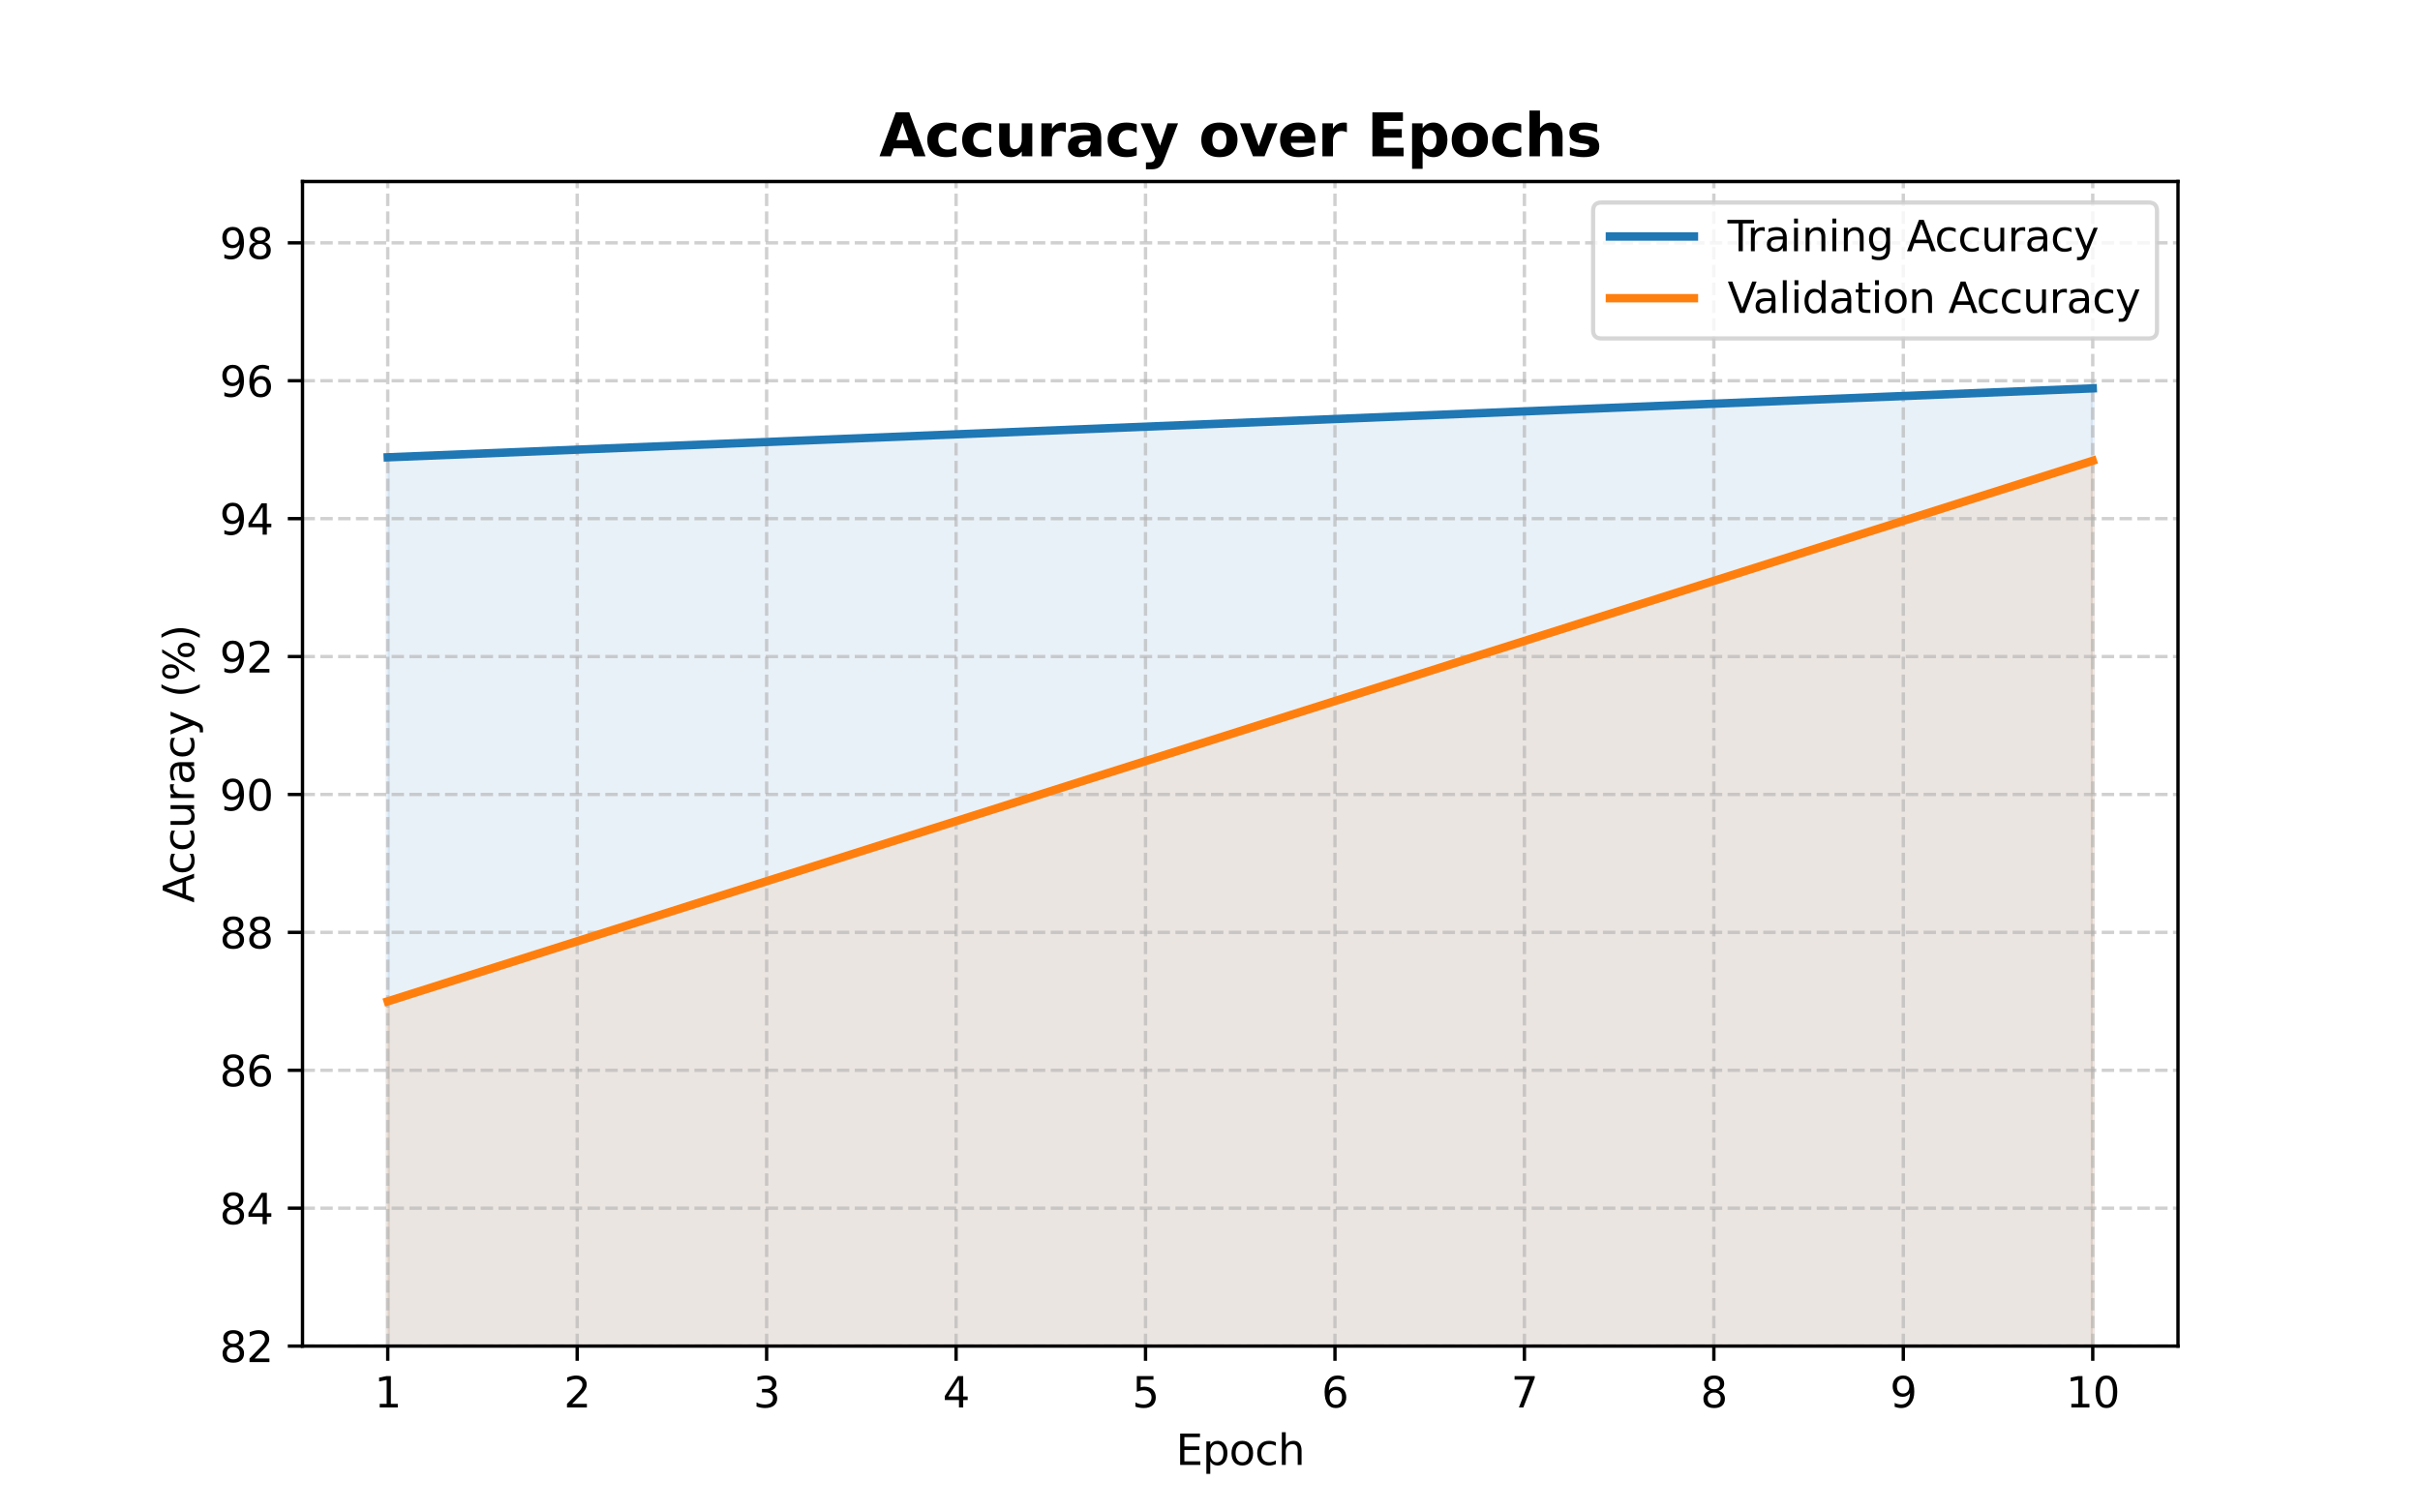 <?xml version="1.0" encoding="utf-8" standalone="no"?>
<!DOCTYPE svg PUBLIC "-//W3C//DTD SVG 1.1//EN"
  "http://www.w3.org/Graphics/SVG/1.1/DTD/svg11.dtd">
<svg xmlns:xlink="http://www.w3.org/1999/xlink" width="576pt" height="360pt" viewBox="0 0 576 360" xmlns="http://www.w3.org/2000/svg" version="1.1">
 <defs>
  <style type="text/css">*{stroke-linejoin: round; stroke-linecap: butt}</style>
 </defs>
 <g id="figure_1">
  <g id="patch_1">
   <path d="M 0 360 
L 576 360 
L 576 0 
L 0 0 
z
" style="fill: #ffffff"/>
  </g>
  <g id="axes_1">
   <g id="patch_2">
    <path d="M 72 320.4 
L 518.4 320.4 
L 518.4 43.2 
L 72 43.2 
z
" style="fill: #ffffff"/>
   </g>
   <g id="FillBetweenPolyCollection_1">
    <path d="M 92.291 1666.19 
L 92.291 108.848 
L 93.648 108.793 
L 95.005 108.739 
L 96.363 108.684 
L 97.72 108.629 
L 99.077 108.574 
L 100.434 108.519 
L 101.792 108.464 
L 103.149 108.409 
L 104.506 108.354 
L 105.863 108.299 
L 107.221 108.245 
L 108.578 108.19 
L 109.935 108.135 
L 111.292 108.08 
L 112.65 108.025 
L 114.007 107.97 
L 115.364 107.915 
L 116.721 107.86 
L 118.079 107.805 
L 119.436 107.751 
L 120.793 107.696 
L 122.15 107.641 
L 123.508 107.586 
L 124.865 107.531 
L 126.222 107.476 
L 127.579 107.421 
L 128.937 107.366 
L 130.294 107.311 
L 131.651 107.257 
L 133.008 107.202 
L 134.366 107.147 
L 135.723 107.092 
L 137.08 107.037 
L 138.437 106.982 
L 139.795 106.927 
L 141.152 106.872 
L 142.509 106.817 
L 143.866 106.762 
L 145.224 106.708 
L 146.581 106.653 
L 147.938 106.598 
L 149.295 106.543 
L 150.653 106.488 
L 152.01 106.433 
L 153.367 106.378 
L 154.724 106.323 
L 156.082 106.268 
L 157.439 106.214 
L 158.796 106.159 
L 160.153 106.104 
L 161.511 106.049 
L 162.868 105.994 
L 164.225 105.939 
L 165.582 105.884 
L 166.94 105.829 
L 168.297 105.774 
L 169.654 105.72 
L 171.011 105.665 
L 172.369 105.61 
L 173.726 105.555 
L 175.083 105.5 
L 176.44 105.445 
L 177.798 105.39 
L 179.155 105.335 
L 180.512 105.28 
L 181.87 105.226 
L 183.227 105.171 
L 184.584 105.116 
L 185.941 105.061 
L 187.299 105.006 
L 188.656 104.951 
L 190.013 104.896 
L 191.37 104.841 
L 192.728 104.786 
L 194.085 104.732 
L 195.442 104.677 
L 196.799 104.622 
L 198.157 104.567 
L 199.514 104.512 
L 200.871 104.457 
L 202.228 104.402 
L 203.586 104.347 
L 204.943 104.292 
L 206.3 104.238 
L 207.657 104.183 
L 209.015 104.128 
L 210.372 104.073 
L 211.729 104.018 
L 213.086 103.963 
L 214.444 103.908 
L 215.801 103.853 
L 217.158 103.798 
L 218.515 103.744 
L 219.873 103.689 
L 221.23 103.634 
L 222.587 103.579 
L 223.944 103.524 
L 225.302 103.469 
L 226.659 103.414 
L 228.016 103.359 
L 229.373 103.304 
L 230.731 103.25 
L 232.088 103.195 
L 233.445 103.14 
L 234.802 103.085 
L 236.16 103.03 
L 237.517 102.975 
L 238.874 102.92 
L 240.231 102.865 
L 241.589 102.81 
L 242.946 102.756 
L 244.303 102.701 
L 245.66 102.646 
L 247.018 102.591 
L 248.375 102.536 
L 249.732 102.481 
L 251.089 102.426 
L 252.447 102.371 
L 253.804 102.316 
L 255.161 102.262 
L 256.518 102.207 
L 257.876 102.152 
L 259.233 102.097 
L 260.59 102.042 
L 261.947 101.987 
L 263.305 101.932 
L 264.662 101.877 
L 266.019 101.822 
L 267.376 101.768 
L 268.734 101.713 
L 270.091 101.658 
L 271.448 101.603 
L 272.805 101.548 
L 274.163 101.493 
L 275.52 101.438 
L 276.877 101.383 
L 278.234 101.328 
L 279.592 101.274 
L 280.949 101.219 
L 282.306 101.164 
L 283.663 101.109 
L 285.021 101.054 
L 286.378 100.999 
L 287.735 100.944 
L 289.092 100.889 
L 290.45 100.834 
L 291.807 100.779 
L 293.164 100.725 
L 294.521 100.67 
L 295.879 100.615 
L 297.236 100.56 
L 298.593 100.505 
L 299.95 100.45 
L 301.308 100.395 
L 302.665 100.34 
L 304.022 100.285 
L 305.379 100.231 
L 306.737 100.176 
L 308.094 100.121 
L 309.451 100.066 
L 310.808 100.011 
L 312.166 99.956 
L 313.523 99.901 
L 314.88 99.846 
L 316.237 99.791 
L 317.595 99.737 
L 318.952 99.682 
L 320.309 99.627 
L 321.666 99.572 
L 323.024 99.517 
L 324.381 99.462 
L 325.738 99.407 
L 327.095 99.352 
L 328.453 99.297 
L 329.81 99.243 
L 331.167 99.188 
L 332.524 99.133 
L 333.882 99.078 
L 335.239 99.023 
L 336.596 98.968 
L 337.953 98.913 
L 339.311 98.858 
L 340.668 98.803 
L 342.025 98.749 
L 343.382 98.694 
L 344.74 98.639 
L 346.097 98.584 
L 347.454 98.529 
L 348.811 98.474 
L 350.169 98.419 
L 351.526 98.364 
L 352.883 98.309 
L 354.24 98.255 
L 355.598 98.2 
L 356.955 98.145 
L 358.312 98.09 
L 359.669 98.035 
L 361.027 97.98 
L 362.384 97.925 
L 363.741 97.87 
L 365.098 97.815 
L 366.456 97.761 
L 367.813 97.706 
L 369.17 97.651 
L 370.527 97.596 
L 371.885 97.541 
L 373.242 97.486 
L 374.599 97.431 
L 375.956 97.376 
L 377.314 97.321 
L 378.671 97.267 
L 380.028 97.212 
L 381.385 97.157 
L 382.743 97.102 
L 384.1 97.047 
L 385.457 96.992 
L 386.814 96.937 
L 388.172 96.882 
L 389.529 96.827 
L 390.886 96.773 
L 392.243 96.718 
L 393.601 96.663 
L 394.958 96.608 
L 396.315 96.553 
L 397.672 96.498 
L 399.03 96.443 
L 400.387 96.388 
L 401.744 96.333 
L 403.101 96.279 
L 404.459 96.224 
L 405.816 96.169 
L 407.173 96.114 
L 408.53 96.059 
L 409.888 96.004 
L 411.245 95.949 
L 412.602 95.894 
L 413.96 95.839 
L 415.317 95.785 
L 416.674 95.73 
L 418.031 95.675 
L 419.389 95.62 
L 420.746 95.565 
L 422.103 95.51 
L 423.46 95.455 
L 424.818 95.4 
L 426.175 95.345 
L 427.532 95.291 
L 428.889 95.236 
L 430.247 95.181 
L 431.604 95.126 
L 432.961 95.071 
L 434.318 95.016 
L 435.676 94.961 
L 437.033 94.906 
L 438.39 94.851 
L 439.747 94.796 
L 441.105 94.742 
L 442.462 94.687 
L 443.819 94.632 
L 445.176 94.577 
L 446.534 94.522 
L 447.891 94.467 
L 449.248 94.412 
L 450.605 94.357 
L 451.963 94.302 
L 453.32 94.248 
L 454.677 94.193 
L 456.034 94.138 
L 457.392 94.083 
L 458.749 94.028 
L 460.106 93.973 
L 461.463 93.918 
L 462.821 93.863 
L 464.178 93.808 
L 465.535 93.754 
L 466.892 93.699 
L 468.25 93.644 
L 469.607 93.589 
L 470.964 93.534 
L 472.321 93.479 
L 473.679 93.424 
L 475.036 93.369 
L 476.393 93.314 
L 477.75 93.26 
L 479.108 93.205 
L 480.465 93.15 
L 481.822 93.095 
L 483.179 93.04 
L 484.537 92.985 
L 485.894 92.93 
L 487.251 92.875 
L 488.608 92.82 
L 489.966 92.766 
L 491.323 92.711 
L 492.68 92.656 
L 494.037 92.601 
L 495.395 92.546 
L 496.752 92.491 
L 498.109 92.436 
L 498.109 1666.19 
L 498.109 1666.19 
L 496.752 1666.19 
L 495.395 1666.19 
L 494.037 1666.19 
L 492.68 1666.19 
L 491.323 1666.19 
L 489.966 1666.19 
L 488.608 1666.19 
L 487.251 1666.19 
L 485.894 1666.19 
L 484.537 1666.19 
L 483.179 1666.19 
L 481.822 1666.19 
L 480.465 1666.19 
L 479.108 1666.19 
L 477.75 1666.19 
L 476.393 1666.19 
L 475.036 1666.19 
L 473.679 1666.19 
L 472.321 1666.19 
L 470.964 1666.19 
L 469.607 1666.19 
L 468.25 1666.19 
L 466.892 1666.19 
L 465.535 1666.19 
L 464.178 1666.19 
L 462.821 1666.19 
L 461.463 1666.19 
L 460.106 1666.19 
L 458.749 1666.19 
L 457.392 1666.19 
L 456.034 1666.19 
L 454.677 1666.19 
L 453.32 1666.19 
L 451.963 1666.19 
L 450.605 1666.19 
L 449.248 1666.19 
L 447.891 1666.19 
L 446.534 1666.19 
L 445.176 1666.19 
L 443.819 1666.19 
L 442.462 1666.19 
L 441.105 1666.19 
L 439.747 1666.19 
L 438.39 1666.19 
L 437.033 1666.19 
L 435.676 1666.19 
L 434.318 1666.19 
L 432.961 1666.19 
L 431.604 1666.19 
L 430.247 1666.19 
L 428.889 1666.19 
L 427.532 1666.19 
L 426.175 1666.19 
L 424.818 1666.19 
L 423.46 1666.19 
L 422.103 1666.19 
L 420.746 1666.19 
L 419.389 1666.19 
L 418.031 1666.19 
L 416.674 1666.19 
L 415.317 1666.19 
L 413.96 1666.19 
L 412.602 1666.19 
L 411.245 1666.19 
L 409.888 1666.19 
L 408.53 1666.19 
L 407.173 1666.19 
L 405.816 1666.19 
L 404.459 1666.19 
L 403.101 1666.19 
L 401.744 1666.19 
L 400.387 1666.19 
L 399.03 1666.19 
L 397.672 1666.19 
L 396.315 1666.19 
L 394.958 1666.19 
L 393.601 1666.19 
L 392.243 1666.19 
L 390.886 1666.19 
L 389.529 1666.19 
L 388.172 1666.19 
L 386.814 1666.19 
L 385.457 1666.19 
L 384.1 1666.19 
L 382.743 1666.19 
L 381.385 1666.19 
L 380.028 1666.19 
L 378.671 1666.19 
L 377.314 1666.19 
L 375.956 1666.19 
L 374.599 1666.19 
L 373.242 1666.19 
L 371.885 1666.19 
L 370.527 1666.19 
L 369.17 1666.19 
L 367.813 1666.19 
L 366.456 1666.19 
L 365.098 1666.19 
L 363.741 1666.19 
L 362.384 1666.19 
L 361.027 1666.19 
L 359.669 1666.19 
L 358.312 1666.19 
L 356.955 1666.19 
L 355.598 1666.19 
L 354.24 1666.19 
L 352.883 1666.19 
L 351.526 1666.19 
L 350.169 1666.19 
L 348.811 1666.19 
L 347.454 1666.19 
L 346.097 1666.19 
L 344.74 1666.19 
L 343.382 1666.19 
L 342.025 1666.19 
L 340.668 1666.19 
L 339.311 1666.19 
L 337.953 1666.19 
L 336.596 1666.19 
L 335.239 1666.19 
L 333.882 1666.19 
L 332.524 1666.19 
L 331.167 1666.19 
L 329.81 1666.19 
L 328.453 1666.19 
L 327.095 1666.19 
L 325.738 1666.19 
L 324.381 1666.19 
L 323.024 1666.19 
L 321.666 1666.19 
L 320.309 1666.19 
L 318.952 1666.19 
L 317.595 1666.19 
L 316.237 1666.19 
L 314.88 1666.19 
L 313.523 1666.19 
L 312.166 1666.19 
L 310.808 1666.19 
L 309.451 1666.19 
L 308.094 1666.19 
L 306.737 1666.19 
L 305.379 1666.19 
L 304.022 1666.19 
L 302.665 1666.19 
L 301.308 1666.19 
L 299.95 1666.19 
L 298.593 1666.19 
L 297.236 1666.19 
L 295.879 1666.19 
L 294.521 1666.19 
L 293.164 1666.19 
L 291.807 1666.19 
L 290.45 1666.19 
L 289.092 1666.19 
L 287.735 1666.19 
L 286.378 1666.19 
L 285.021 1666.19 
L 283.663 1666.19 
L 282.306 1666.19 
L 280.949 1666.19 
L 279.592 1666.19 
L 278.234 1666.19 
L 276.877 1666.19 
L 275.52 1666.19 
L 274.163 1666.19 
L 272.805 1666.19 
L 271.448 1666.19 
L 270.091 1666.19 
L 268.734 1666.19 
L 267.376 1666.19 
L 266.019 1666.19 
L 264.662 1666.19 
L 263.305 1666.19 
L 261.947 1666.19 
L 260.59 1666.19 
L 259.233 1666.19 
L 257.876 1666.19 
L 256.518 1666.19 
L 255.161 1666.19 
L 253.804 1666.19 
L 252.447 1666.19 
L 251.089 1666.19 
L 249.732 1666.19 
L 248.375 1666.19 
L 247.018 1666.19 
L 245.66 1666.19 
L 244.303 1666.19 
L 242.946 1666.19 
L 241.589 1666.19 
L 240.231 1666.19 
L 238.874 1666.19 
L 237.517 1666.19 
L 236.16 1666.19 
L 234.802 1666.19 
L 233.445 1666.19 
L 232.088 1666.19 
L 230.731 1666.19 
L 229.373 1666.19 
L 228.016 1666.19 
L 226.659 1666.19 
L 225.302 1666.19 
L 223.944 1666.19 
L 222.587 1666.19 
L 221.23 1666.19 
L 219.873 1666.19 
L 218.515 1666.19 
L 217.158 1666.19 
L 215.801 1666.19 
L 214.444 1666.19 
L 213.086 1666.19 
L 211.729 1666.19 
L 210.372 1666.19 
L 209.015 1666.19 
L 207.657 1666.19 
L 206.3 1666.19 
L 204.943 1666.19 
L 203.586 1666.19 
L 202.228 1666.19 
L 200.871 1666.19 
L 199.514 1666.19 
L 198.157 1666.19 
L 196.799 1666.19 
L 195.442 1666.19 
L 194.085 1666.19 
L 192.728 1666.19 
L 191.37 1666.19 
L 190.013 1666.19 
L 188.656 1666.19 
L 187.299 1666.19 
L 185.941 1666.19 
L 184.584 1666.19 
L 183.227 1666.19 
L 181.87 1666.19 
L 180.512 1666.19 
L 179.155 1666.19 
L 177.798 1666.19 
L 176.44 1666.19 
L 175.083 1666.19 
L 173.726 1666.19 
L 172.369 1666.19 
L 171.011 1666.19 
L 169.654 1666.19 
L 168.297 1666.19 
L 166.94 1666.19 
L 165.582 1666.19 
L 164.225 1666.19 
L 162.868 1666.19 
L 161.511 1666.19 
L 160.153 1666.19 
L 158.796 1666.19 
L 157.439 1666.19 
L 156.082 1666.19 
L 154.724 1666.19 
L 153.367 1666.19 
L 152.01 1666.19 
L 150.653 1666.19 
L 149.295 1666.19 
L 147.938 1666.19 
L 146.581 1666.19 
L 145.224 1666.19 
L 143.866 1666.19 
L 142.509 1666.19 
L 141.152 1666.19 
L 139.795 1666.19 
L 138.437 1666.19 
L 137.08 1666.19 
L 135.723 1666.19 
L 134.366 1666.19 
L 133.008 1666.19 
L 131.651 1666.19 
L 130.294 1666.19 
L 128.937 1666.19 
L 127.579 1666.19 
L 126.222 1666.19 
L 124.865 1666.19 
L 123.508 1666.19 
L 122.15 1666.19 
L 120.793 1666.19 
L 119.436 1666.19 
L 118.079 1666.19 
L 116.721 1666.19 
L 115.364 1666.19 
L 114.007 1666.19 
L 112.65 1666.19 
L 111.292 1666.19 
L 109.935 1666.19 
L 108.578 1666.19 
L 107.221 1666.19 
L 105.863 1666.19 
L 104.506 1666.19 
L 103.149 1666.19 
L 101.792 1666.19 
L 100.434 1666.19 
L 99.077 1666.19 
L 97.72 1666.19 
L 96.363 1666.19 
L 95.005 1666.19 
L 93.648 1666.19 
L 92.291 1666.19 
z
" clip-path="url(#p970d725cb1)" style="fill: #1f77b4; fill-opacity: 0.1; stroke: #1f77b4; stroke-opacity: 0.1"/>
   </g>
   <g id="FillBetweenPolyCollection_2">
    <path d="M 92.291 1666.19 
L 92.291 238.34 
L 93.648 237.909 
L 95.005 237.479 
L 96.363 237.049 
L 97.72 236.618 
L 99.077 236.188 
L 100.434 235.758 
L 101.792 235.327 
L 103.149 234.897 
L 104.506 234.467 
L 105.863 234.036 
L 107.221 233.606 
L 108.578 233.176 
L 109.935 232.745 
L 111.292 232.315 
L 112.65 231.885 
L 114.007 231.454 
L 115.364 231.024 
L 116.721 230.594 
L 118.079 230.163 
L 119.436 229.733 
L 120.793 229.303 
L 122.15 228.872 
L 123.508 228.442 
L 124.865 228.012 
L 126.222 227.581 
L 127.579 227.151 
L 128.937 226.721 
L 130.294 226.29 
L 131.651 225.86 
L 133.008 225.43 
L 134.366 224.999 
L 135.723 224.569 
L 137.08 224.138 
L 138.437 223.708 
L 139.795 223.278 
L 141.152 222.847 
L 142.509 222.417 
L 143.866 221.987 
L 145.224 221.556 
L 146.581 221.126 
L 147.938 220.696 
L 149.295 220.265 
L 150.653 219.835 
L 152.01 219.405 
L 153.367 218.974 
L 154.724 218.544 
L 156.082 218.114 
L 157.439 217.683 
L 158.796 217.253 
L 160.153 216.823 
L 161.511 216.392 
L 162.868 215.962 
L 164.225 215.532 
L 165.582 215.101 
L 166.94 214.671 
L 168.297 214.241 
L 169.654 213.81 
L 171.011 213.38 
L 172.369 212.95 
L 173.726 212.519 
L 175.083 212.089 
L 176.44 211.659 
L 177.798 211.228 
L 179.155 210.798 
L 180.512 210.368 
L 181.87 209.937 
L 183.227 209.507 
L 184.584 209.077 
L 185.941 208.646 
L 187.299 208.216 
L 188.656 207.786 
L 190.013 207.355 
L 191.37 206.925 
L 192.728 206.495 
L 194.085 206.064 
L 195.442 205.634 
L 196.799 205.204 
L 198.157 204.773 
L 199.514 204.343 
L 200.871 203.913 
L 202.228 203.482 
L 203.586 203.052 
L 204.943 202.622 
L 206.3 202.191 
L 207.657 201.761 
L 209.015 201.331 
L 210.372 200.9 
L 211.729 200.47 
L 213.086 200.04 
L 214.444 199.609 
L 215.801 199.179 
L 217.158 198.749 
L 218.515 198.318 
L 219.873 197.888 
L 221.23 197.458 
L 222.587 197.027 
L 223.944 196.597 
L 225.302 196.167 
L 226.659 195.736 
L 228.016 195.306 
L 229.373 194.876 
L 230.731 194.445 
L 232.088 194.015 
L 233.445 193.585 
L 234.802 193.154 
L 236.16 192.724 
L 237.517 192.294 
L 238.874 191.863 
L 240.231 191.433 
L 241.589 191.003 
L 242.946 190.572 
L 244.303 190.142 
L 245.66 189.712 
L 247.018 189.281 
L 248.375 188.851 
L 249.732 188.421 
L 251.089 187.99 
L 252.447 187.56 
L 253.804 187.13 
L 255.161 186.699 
L 256.518 186.269 
L 257.876 185.839 
L 259.233 185.408 
L 260.59 184.978 
L 261.947 184.548 
L 263.305 184.117 
L 264.662 183.687 
L 266.019 183.257 
L 267.376 182.826 
L 268.734 182.396 
L 270.091 181.965 
L 271.448 181.535 
L 272.805 181.105 
L 274.163 180.674 
L 275.52 180.244 
L 276.877 179.814 
L 278.234 179.383 
L 279.592 178.953 
L 280.949 178.523 
L 282.306 178.092 
L 283.663 177.662 
L 285.021 177.232 
L 286.378 176.801 
L 287.735 176.371 
L 289.092 175.941 
L 290.45 175.51 
L 291.807 175.08 
L 293.164 174.65 
L 294.521 174.219 
L 295.879 173.789 
L 297.236 173.359 
L 298.593 172.928 
L 299.95 172.498 
L 301.308 172.068 
L 302.665 171.637 
L 304.022 171.207 
L 305.379 170.777 
L 306.737 170.346 
L 308.094 169.916 
L 309.451 169.486 
L 310.808 169.055 
L 312.166 168.625 
L 313.523 168.195 
L 314.88 167.764 
L 316.237 167.334 
L 317.595 166.904 
L 318.952 166.473 
L 320.309 166.043 
L 321.666 165.613 
L 323.024 165.182 
L 324.381 164.752 
L 325.738 164.322 
L 327.095 163.891 
L 328.453 163.461 
L 329.81 163.031 
L 331.167 162.6 
L 332.524 162.17 
L 333.882 161.74 
L 335.239 161.309 
L 336.596 160.879 
L 337.953 160.449 
L 339.311 160.018 
L 340.668 159.588 
L 342.025 159.158 
L 343.382 158.727 
L 344.74 158.297 
L 346.097 157.867 
L 347.454 157.436 
L 348.811 157.006 
L 350.169 156.576 
L 351.526 156.145 
L 352.883 155.715 
L 354.24 155.285 
L 355.598 154.854 
L 356.955 154.424 
L 358.312 153.994 
L 359.669 153.563 
L 361.027 153.133 
L 362.384 152.703 
L 363.741 152.272 
L 365.098 151.842 
L 366.456 151.412 
L 367.813 150.981 
L 369.17 150.551 
L 370.527 150.121 
L 371.885 149.69 
L 373.242 149.26 
L 374.599 148.83 
L 375.956 148.399 
L 377.314 147.969 
L 378.671 147.539 
L 380.028 147.108 
L 381.385 146.678 
L 382.743 146.248 
L 384.1 145.817 
L 385.457 145.387 
L 386.814 144.957 
L 388.172 144.526 
L 389.529 144.096 
L 390.886 143.666 
L 392.243 143.235 
L 393.601 142.805 
L 394.958 142.375 
L 396.315 141.944 
L 397.672 141.514 
L 399.03 141.083 
L 400.387 140.653 
L 401.744 140.223 
L 403.101 139.792 
L 404.459 139.362 
L 405.816 138.932 
L 407.173 138.501 
L 408.53 138.071 
L 409.888 137.641 
L 411.245 137.21 
L 412.602 136.78 
L 413.96 136.35 
L 415.317 135.919 
L 416.674 135.489 
L 418.031 135.059 
L 419.389 134.628 
L 420.746 134.198 
L 422.103 133.768 
L 423.46 133.337 
L 424.818 132.907 
L 426.175 132.477 
L 427.532 132.046 
L 428.889 131.616 
L 430.247 131.186 
L 431.604 130.755 
L 432.961 130.325 
L 434.318 129.895 
L 435.676 129.464 
L 437.033 129.034 
L 438.39 128.604 
L 439.747 128.173 
L 441.105 127.743 
L 442.462 127.313 
L 443.819 126.882 
L 445.176 126.452 
L 446.534 126.022 
L 447.891 125.591 
L 449.248 125.161 
L 450.605 124.731 
L 451.963 124.3 
L 453.32 123.87 
L 454.677 123.44 
L 456.034 123.009 
L 457.392 122.579 
L 458.749 122.149 
L 460.106 121.718 
L 461.463 121.288 
L 462.821 120.858 
L 464.178 120.427 
L 465.535 119.997 
L 466.892 119.567 
L 468.25 119.136 
L 469.607 118.706 
L 470.964 118.276 
L 472.321 117.845 
L 473.679 117.415 
L 475.036 116.985 
L 476.393 116.554 
L 477.75 116.124 
L 479.108 115.694 
L 480.465 115.263 
L 481.822 114.833 
L 483.179 114.403 
L 484.537 113.972 
L 485.894 113.542 
L 487.251 113.112 
L 488.608 112.681 
L 489.966 112.251 
L 491.323 111.821 
L 492.68 111.39 
L 494.037 110.96 
L 495.395 110.53 
L 496.752 110.099 
L 498.109 109.669 
L 498.109 1666.19 
L 498.109 1666.19 
L 496.752 1666.19 
L 495.395 1666.19 
L 494.037 1666.19 
L 492.68 1666.19 
L 491.323 1666.19 
L 489.966 1666.19 
L 488.608 1666.19 
L 487.251 1666.19 
L 485.894 1666.19 
L 484.537 1666.19 
L 483.179 1666.19 
L 481.822 1666.19 
L 480.465 1666.19 
L 479.108 1666.19 
L 477.75 1666.19 
L 476.393 1666.19 
L 475.036 1666.19 
L 473.679 1666.19 
L 472.321 1666.19 
L 470.964 1666.19 
L 469.607 1666.19 
L 468.25 1666.19 
L 466.892 1666.19 
L 465.535 1666.19 
L 464.178 1666.19 
L 462.821 1666.19 
L 461.463 1666.19 
L 460.106 1666.19 
L 458.749 1666.19 
L 457.392 1666.19 
L 456.034 1666.19 
L 454.677 1666.19 
L 453.32 1666.19 
L 451.963 1666.19 
L 450.605 1666.19 
L 449.248 1666.19 
L 447.891 1666.19 
L 446.534 1666.19 
L 445.176 1666.19 
L 443.819 1666.19 
L 442.462 1666.19 
L 441.105 1666.19 
L 439.747 1666.19 
L 438.39 1666.19 
L 437.033 1666.19 
L 435.676 1666.19 
L 434.318 1666.19 
L 432.961 1666.19 
L 431.604 1666.19 
L 430.247 1666.19 
L 428.889 1666.19 
L 427.532 1666.19 
L 426.175 1666.19 
L 424.818 1666.19 
L 423.46 1666.19 
L 422.103 1666.19 
L 420.746 1666.19 
L 419.389 1666.19 
L 418.031 1666.19 
L 416.674 1666.19 
L 415.317 1666.19 
L 413.96 1666.19 
L 412.602 1666.19 
L 411.245 1666.19 
L 409.888 1666.19 
L 408.53 1666.19 
L 407.173 1666.19 
L 405.816 1666.19 
L 404.459 1666.19 
L 403.101 1666.19 
L 401.744 1666.19 
L 400.387 1666.19 
L 399.03 1666.19 
L 397.672 1666.19 
L 396.315 1666.19 
L 394.958 1666.19 
L 393.601 1666.19 
L 392.243 1666.19 
L 390.886 1666.19 
L 389.529 1666.19 
L 388.172 1666.19 
L 386.814 1666.19 
L 385.457 1666.19 
L 384.1 1666.19 
L 382.743 1666.19 
L 381.385 1666.19 
L 380.028 1666.19 
L 378.671 1666.19 
L 377.314 1666.19 
L 375.956 1666.19 
L 374.599 1666.19 
L 373.242 1666.19 
L 371.885 1666.19 
L 370.527 1666.19 
L 369.17 1666.19 
L 367.813 1666.19 
L 366.456 1666.19 
L 365.098 1666.19 
L 363.741 1666.19 
L 362.384 1666.19 
L 361.027 1666.19 
L 359.669 1666.19 
L 358.312 1666.19 
L 356.955 1666.19 
L 355.598 1666.19 
L 354.24 1666.19 
L 352.883 1666.19 
L 351.526 1666.19 
L 350.169 1666.19 
L 348.811 1666.19 
L 347.454 1666.19 
L 346.097 1666.19 
L 344.74 1666.19 
L 343.382 1666.19 
L 342.025 1666.19 
L 340.668 1666.19 
L 339.311 1666.19 
L 337.953 1666.19 
L 336.596 1666.19 
L 335.239 1666.19 
L 333.882 1666.19 
L 332.524 1666.19 
L 331.167 1666.19 
L 329.81 1666.19 
L 328.453 1666.19 
L 327.095 1666.19 
L 325.738 1666.19 
L 324.381 1666.19 
L 323.024 1666.19 
L 321.666 1666.19 
L 320.309 1666.19 
L 318.952 1666.19 
L 317.595 1666.19 
L 316.237 1666.19 
L 314.88 1666.19 
L 313.523 1666.19 
L 312.166 1666.19 
L 310.808 1666.19 
L 309.451 1666.19 
L 308.094 1666.19 
L 306.737 1666.19 
L 305.379 1666.19 
L 304.022 1666.19 
L 302.665 1666.19 
L 301.308 1666.19 
L 299.95 1666.19 
L 298.593 1666.19 
L 297.236 1666.19 
L 295.879 1666.19 
L 294.521 1666.19 
L 293.164 1666.19 
L 291.807 1666.19 
L 290.45 1666.19 
L 289.092 1666.19 
L 287.735 1666.19 
L 286.378 1666.19 
L 285.021 1666.19 
L 283.663 1666.19 
L 282.306 1666.19 
L 280.949 1666.19 
L 279.592 1666.19 
L 278.234 1666.19 
L 276.877 1666.19 
L 275.52 1666.19 
L 274.163 1666.19 
L 272.805 1666.19 
L 271.448 1666.19 
L 270.091 1666.19 
L 268.734 1666.19 
L 267.376 1666.19 
L 266.019 1666.19 
L 264.662 1666.19 
L 263.305 1666.19 
L 261.947 1666.19 
L 260.59 1666.19 
L 259.233 1666.19 
L 257.876 1666.19 
L 256.518 1666.19 
L 255.161 1666.19 
L 253.804 1666.19 
L 252.447 1666.19 
L 251.089 1666.19 
L 249.732 1666.19 
L 248.375 1666.19 
L 247.018 1666.19 
L 245.66 1666.19 
L 244.303 1666.19 
L 242.946 1666.19 
L 241.589 1666.19 
L 240.231 1666.19 
L 238.874 1666.19 
L 237.517 1666.19 
L 236.16 1666.19 
L 234.802 1666.19 
L 233.445 1666.19 
L 232.088 1666.19 
L 230.731 1666.19 
L 229.373 1666.19 
L 228.016 1666.19 
L 226.659 1666.19 
L 225.302 1666.19 
L 223.944 1666.19 
L 222.587 1666.19 
L 221.23 1666.19 
L 219.873 1666.19 
L 218.515 1666.19 
L 217.158 1666.19 
L 215.801 1666.19 
L 214.444 1666.19 
L 213.086 1666.19 
L 211.729 1666.19 
L 210.372 1666.19 
L 209.015 1666.19 
L 207.657 1666.19 
L 206.3 1666.19 
L 204.943 1666.19 
L 203.586 1666.19 
L 202.228 1666.19 
L 200.871 1666.19 
L 199.514 1666.19 
L 198.157 1666.19 
L 196.799 1666.19 
L 195.442 1666.19 
L 194.085 1666.19 
L 192.728 1666.19 
L 191.37 1666.19 
L 190.013 1666.19 
L 188.656 1666.19 
L 187.299 1666.19 
L 185.941 1666.19 
L 184.584 1666.19 
L 183.227 1666.19 
L 181.87 1666.19 
L 180.512 1666.19 
L 179.155 1666.19 
L 177.798 1666.19 
L 176.44 1666.19 
L 175.083 1666.19 
L 173.726 1666.19 
L 172.369 1666.19 
L 171.011 1666.19 
L 169.654 1666.19 
L 168.297 1666.19 
L 166.94 1666.19 
L 165.582 1666.19 
L 164.225 1666.19 
L 162.868 1666.19 
L 161.511 1666.19 
L 160.153 1666.19 
L 158.796 1666.19 
L 157.439 1666.19 
L 156.082 1666.19 
L 154.724 1666.19 
L 153.367 1666.19 
L 152.01 1666.19 
L 150.653 1666.19 
L 149.295 1666.19 
L 147.938 1666.19 
L 146.581 1666.19 
L 145.224 1666.19 
L 143.866 1666.19 
L 142.509 1666.19 
L 141.152 1666.19 
L 139.795 1666.19 
L 138.437 1666.19 
L 137.08 1666.19 
L 135.723 1666.19 
L 134.366 1666.19 
L 133.008 1666.19 
L 131.651 1666.19 
L 130.294 1666.19 
L 128.937 1666.19 
L 127.579 1666.19 
L 126.222 1666.19 
L 124.865 1666.19 
L 123.508 1666.19 
L 122.15 1666.19 
L 120.793 1666.19 
L 119.436 1666.19 
L 118.079 1666.19 
L 116.721 1666.19 
L 115.364 1666.19 
L 114.007 1666.19 
L 112.65 1666.19 
L 111.292 1666.19 
L 109.935 1666.19 
L 108.578 1666.19 
L 107.221 1666.19 
L 105.863 1666.19 
L 104.506 1666.19 
L 103.149 1666.19 
L 101.792 1666.19 
L 100.434 1666.19 
L 99.077 1666.19 
L 97.72 1666.19 
L 96.363 1666.19 
L 95.005 1666.19 
L 93.648 1666.19 
L 92.291 1666.19 
z
" clip-path="url(#p970d725cb1)" style="fill: #ff7f0e; fill-opacity: 0.1; stroke: #ff7f0e; stroke-opacity: 0.1"/>
   </g>
   <g id="matplotlib.axis_1">
    <g id="xtick_1">
     <g id="line2d_1">
      <path d="M 92.291 320.4 
L 92.291 43.2 
" clip-path="url(#p970d725cb1)" style="fill: none; stroke-dasharray: 2.96,1.28; stroke-dashoffset: 0; stroke: #b0b0b0; stroke-opacity: 0.6; stroke-width: 0.8"/>
     </g>
     <g id="line2d_2">
      <defs>
       <path id="me1947d8036" d="M 0 0 
L 0 3.5 
" style="stroke: #000000; stroke-width: 0.8"/>
      </defs>
      <g>
       <use xlink:href="#me1947d8036" x="92.291" y="320.4" style="stroke: #000000; stroke-width: 0.8"/>
      </g>
     </g>
     <g id="text_1">
      <!-- 1 -->
      <g transform="translate(89.11 334.998) scale(0.1 -0.1)">
       <defs>
        <path id="DejaVuSans-31" d="M 794 531 
L 1825 531 
L 1825 4091 
L 703 3866 
L 703 4441 
L 1819 4666 
L 2450 4666 
L 2450 531 
L 3481 531 
L 3481 0 
L 794 0 
L 794 531 
z
" transform="scale(0.016)"/>
       </defs>
       <use xlink:href="#DejaVuSans-31"/>
      </g>
     </g>
    </g>
    <g id="xtick_2">
     <g id="line2d_3">
      <path d="M 137.382 320.4 
L 137.382 43.2 
" clip-path="url(#p970d725cb1)" style="fill: none; stroke-dasharray: 2.96,1.28; stroke-dashoffset: 0; stroke: #b0b0b0; stroke-opacity: 0.6; stroke-width: 0.8"/>
     </g>
     <g id="line2d_4">
      <g>
       <use xlink:href="#me1947d8036" x="137.382" y="320.4" style="stroke: #000000; stroke-width: 0.8"/>
      </g>
     </g>
     <g id="text_2">
      <!-- 2 -->
      <g transform="translate(134.201 334.998) scale(0.1 -0.1)">
       <defs>
        <path id="DejaVuSans-32" d="M 1228 531 
L 3431 531 
L 3431 0 
L 469 0 
L 469 531 
Q 828 903 1448 1529 
Q 2069 2156 2228 2338 
Q 2531 2678 2651 2914 
Q 2772 3150 2772 3378 
Q 2772 3750 2511 3984 
Q 2250 4219 1831 4219 
Q 1534 4219 1204 4116 
Q 875 4013 500 3803 
L 500 4441 
Q 881 4594 1212 4672 
Q 1544 4750 1819 4750 
Q 2544 4750 2975 4387 
Q 3406 4025 3406 3419 
Q 3406 3131 3298 2873 
Q 3191 2616 2906 2266 
Q 2828 2175 2409 1742 
Q 1991 1309 1228 531 
z
" transform="scale(0.016)"/>
       </defs>
       <use xlink:href="#DejaVuSans-32"/>
      </g>
     </g>
    </g>
    <g id="xtick_3">
     <g id="line2d_5">
      <path d="M 182.473 320.4 
L 182.473 43.2 
" clip-path="url(#p970d725cb1)" style="fill: none; stroke-dasharray: 2.96,1.28; stroke-dashoffset: 0; stroke: #b0b0b0; stroke-opacity: 0.6; stroke-width: 0.8"/>
     </g>
     <g id="line2d_6">
      <g>
       <use xlink:href="#me1947d8036" x="182.473" y="320.4" style="stroke: #000000; stroke-width: 0.8"/>
      </g>
     </g>
     <g id="text_3">
      <!-- 3 -->
      <g transform="translate(179.291 334.998) scale(0.1 -0.1)">
       <defs>
        <path id="DejaVuSans-33" d="M 2597 2516 
Q 3050 2419 3304 2112 
Q 3559 1806 3559 1356 
Q 3559 666 3084 287 
Q 2609 -91 1734 -91 
Q 1441 -91 1130 -33 
Q 819 25 488 141 
L 488 750 
Q 750 597 1062 519 
Q 1375 441 1716 441 
Q 2309 441 2620 675 
Q 2931 909 2931 1356 
Q 2931 1769 2642 2001 
Q 2353 2234 1838 2234 
L 1294 2234 
L 1294 2753 
L 1863 2753 
Q 2328 2753 2575 2939 
Q 2822 3125 2822 3475 
Q 2822 3834 2567 4026 
Q 2313 4219 1838 4219 
Q 1578 4219 1281 4162 
Q 984 4106 628 3988 
L 628 4550 
Q 988 4650 1302 4700 
Q 1616 4750 1894 4750 
Q 2613 4750 3031 4423 
Q 3450 4097 3450 3541 
Q 3450 3153 3228 2886 
Q 3006 2619 2597 2516 
z
" transform="scale(0.016)"/>
       </defs>
       <use xlink:href="#DejaVuSans-33"/>
      </g>
     </g>
    </g>
    <g id="xtick_4">
     <g id="line2d_7">
      <path d="M 227.564 320.4 
L 227.564 43.2 
" clip-path="url(#p970d725cb1)" style="fill: none; stroke-dasharray: 2.96,1.28; stroke-dashoffset: 0; stroke: #b0b0b0; stroke-opacity: 0.6; stroke-width: 0.8"/>
     </g>
     <g id="line2d_8">
      <g>
       <use xlink:href="#me1947d8036" x="227.564" y="320.4" style="stroke: #000000; stroke-width: 0.8"/>
      </g>
     </g>
     <g id="text_4">
      <!-- 4 -->
      <g transform="translate(224.382 334.998) scale(0.1 -0.1)">
       <defs>
        <path id="DejaVuSans-34" d="M 2419 4116 
L 825 1625 
L 2419 1625 
L 2419 4116 
z
M 2253 4666 
L 3047 4666 
L 3047 1625 
L 3713 1625 
L 3713 1100 
L 3047 1100 
L 3047 0 
L 2419 0 
L 2419 1100 
L 313 1100 
L 313 1709 
L 2253 4666 
z
" transform="scale(0.016)"/>
       </defs>
       <use xlink:href="#DejaVuSans-34"/>
      </g>
     </g>
    </g>
    <g id="xtick_5">
     <g id="line2d_9">
      <path d="M 272.655 320.4 
L 272.655 43.2 
" clip-path="url(#p970d725cb1)" style="fill: none; stroke-dasharray: 2.96,1.28; stroke-dashoffset: 0; stroke: #b0b0b0; stroke-opacity: 0.6; stroke-width: 0.8"/>
     </g>
     <g id="line2d_10">
      <g>
       <use xlink:href="#me1947d8036" x="272.655" y="320.4" style="stroke: #000000; stroke-width: 0.8"/>
      </g>
     </g>
     <g id="text_5">
      <!-- 5 -->
      <g transform="translate(269.473 334.998) scale(0.1 -0.1)">
       <defs>
        <path id="DejaVuSans-35" d="M 691 4666 
L 3169 4666 
L 3169 4134 
L 1269 4134 
L 1269 2991 
Q 1406 3038 1543 3061 
Q 1681 3084 1819 3084 
Q 2600 3084 3056 2656 
Q 3513 2228 3513 1497 
Q 3513 744 3044 326 
Q 2575 -91 1722 -91 
Q 1428 -91 1123 -41 
Q 819 9 494 109 
L 494 744 
Q 775 591 1075 516 
Q 1375 441 1709 441 
Q 2250 441 2565 725 
Q 2881 1009 2881 1497 
Q 2881 1984 2565 2268 
Q 2250 2553 1709 2553 
Q 1456 2553 1204 2497 
Q 953 2441 691 2322 
L 691 4666 
z
" transform="scale(0.016)"/>
       </defs>
       <use xlink:href="#DejaVuSans-35"/>
      </g>
     </g>
    </g>
    <g id="xtick_6">
     <g id="line2d_11">
      <path d="M 317.745 320.4 
L 317.745 43.2 
" clip-path="url(#p970d725cb1)" style="fill: none; stroke-dasharray: 2.96,1.28; stroke-dashoffset: 0; stroke: #b0b0b0; stroke-opacity: 0.6; stroke-width: 0.8"/>
     </g>
     <g id="line2d_12">
      <g>
       <use xlink:href="#me1947d8036" x="317.745" y="320.4" style="stroke: #000000; stroke-width: 0.8"/>
      </g>
     </g>
     <g id="text_6">
      <!-- 6 -->
      <g transform="translate(314.564 334.998) scale(0.1 -0.1)">
       <defs>
        <path id="DejaVuSans-36" d="M 2113 2584 
Q 1688 2584 1439 2293 
Q 1191 2003 1191 1497 
Q 1191 994 1439 701 
Q 1688 409 2113 409 
Q 2538 409 2786 701 
Q 3034 994 3034 1497 
Q 3034 2003 2786 2293 
Q 2538 2584 2113 2584 
z
M 3366 4563 
L 3366 3988 
Q 3128 4100 2886 4159 
Q 2644 4219 2406 4219 
Q 1781 4219 1451 3797 
Q 1122 3375 1075 2522 
Q 1259 2794 1537 2939 
Q 1816 3084 2150 3084 
Q 2853 3084 3261 2657 
Q 3669 2231 3669 1497 
Q 3669 778 3244 343 
Q 2819 -91 2113 -91 
Q 1303 -91 875 529 
Q 447 1150 447 2328 
Q 447 3434 972 4092 
Q 1497 4750 2381 4750 
Q 2619 4750 2861 4703 
Q 3103 4656 3366 4563 
z
" transform="scale(0.016)"/>
       </defs>
       <use xlink:href="#DejaVuSans-36"/>
      </g>
     </g>
    </g>
    <g id="xtick_7">
     <g id="line2d_13">
      <path d="M 362.836 320.4 
L 362.836 43.2 
" clip-path="url(#p970d725cb1)" style="fill: none; stroke-dasharray: 2.96,1.28; stroke-dashoffset: 0; stroke: #b0b0b0; stroke-opacity: 0.6; stroke-width: 0.8"/>
     </g>
     <g id="line2d_14">
      <g>
       <use xlink:href="#me1947d8036" x="362.836" y="320.4" style="stroke: #000000; stroke-width: 0.8"/>
      </g>
     </g>
     <g id="text_7">
      <!-- 7 -->
      <g transform="translate(359.655 334.998) scale(0.1 -0.1)">
       <defs>
        <path id="DejaVuSans-37" d="M 525 4666 
L 3525 4666 
L 3525 4397 
L 1831 0 
L 1172 0 
L 2766 4134 
L 525 4134 
L 525 4666 
z
" transform="scale(0.016)"/>
       </defs>
       <use xlink:href="#DejaVuSans-37"/>
      </g>
     </g>
    </g>
    <g id="xtick_8">
     <g id="line2d_15">
      <path d="M 407.927 320.4 
L 407.927 43.2 
" clip-path="url(#p970d725cb1)" style="fill: none; stroke-dasharray: 2.96,1.28; stroke-dashoffset: 0; stroke: #b0b0b0; stroke-opacity: 0.6; stroke-width: 0.8"/>
     </g>
     <g id="line2d_16">
      <g>
       <use xlink:href="#me1947d8036" x="407.927" y="320.4" style="stroke: #000000; stroke-width: 0.8"/>
      </g>
     </g>
     <g id="text_8">
      <!-- 8 -->
      <g transform="translate(404.746 334.998) scale(0.1 -0.1)">
       <defs>
        <path id="DejaVuSans-38" d="M 2034 2216 
Q 1584 2216 1326 1975 
Q 1069 1734 1069 1313 
Q 1069 891 1326 650 
Q 1584 409 2034 409 
Q 2484 409 2743 651 
Q 3003 894 3003 1313 
Q 3003 1734 2745 1975 
Q 2488 2216 2034 2216 
z
M 1403 2484 
Q 997 2584 770 2862 
Q 544 3141 544 3541 
Q 544 4100 942 4425 
Q 1341 4750 2034 4750 
Q 2731 4750 3128 4425 
Q 3525 4100 3525 3541 
Q 3525 3141 3298 2862 
Q 3072 2584 2669 2484 
Q 3125 2378 3379 2068 
Q 3634 1759 3634 1313 
Q 3634 634 3220 271 
Q 2806 -91 2034 -91 
Q 1263 -91 848 271 
Q 434 634 434 1313 
Q 434 1759 690 2068 
Q 947 2378 1403 2484 
z
M 1172 3481 
Q 1172 3119 1398 2916 
Q 1625 2713 2034 2713 
Q 2441 2713 2670 2916 
Q 2900 3119 2900 3481 
Q 2900 3844 2670 4047 
Q 2441 4250 2034 4250 
Q 1625 4250 1398 4047 
Q 1172 3844 1172 3481 
z
" transform="scale(0.016)"/>
       </defs>
       <use xlink:href="#DejaVuSans-38"/>
      </g>
     </g>
    </g>
    <g id="xtick_9">
     <g id="line2d_17">
      <path d="M 453.018 320.4 
L 453.018 43.2 
" clip-path="url(#p970d725cb1)" style="fill: none; stroke-dasharray: 2.96,1.28; stroke-dashoffset: 0; stroke: #b0b0b0; stroke-opacity: 0.6; stroke-width: 0.8"/>
     </g>
     <g id="line2d_18">
      <g>
       <use xlink:href="#me1947d8036" x="453.018" y="320.4" style="stroke: #000000; stroke-width: 0.8"/>
      </g>
     </g>
     <g id="text_9">
      <!-- 9 -->
      <g transform="translate(449.837 334.998) scale(0.1 -0.1)">
       <defs>
        <path id="DejaVuSans-39" d="M 703 97 
L 703 672 
Q 941 559 1184 500 
Q 1428 441 1663 441 
Q 2288 441 2617 861 
Q 2947 1281 2994 2138 
Q 2813 1869 2534 1725 
Q 2256 1581 1919 1581 
Q 1219 1581 811 2004 
Q 403 2428 403 3163 
Q 403 3881 828 4315 
Q 1253 4750 1959 4750 
Q 2769 4750 3195 4129 
Q 3622 3509 3622 2328 
Q 3622 1225 3098 567 
Q 2575 -91 1691 -91 
Q 1453 -91 1209 -44 
Q 966 3 703 97 
z
M 1959 2075 
Q 2384 2075 2632 2365 
Q 2881 2656 2881 3163 
Q 2881 3666 2632 3958 
Q 2384 4250 1959 4250 
Q 1534 4250 1286 3958 
Q 1038 3666 1038 3163 
Q 1038 2656 1286 2365 
Q 1534 2075 1959 2075 
z
" transform="scale(0.016)"/>
       </defs>
       <use xlink:href="#DejaVuSans-39"/>
      </g>
     </g>
    </g>
    <g id="xtick_10">
     <g id="line2d_19">
      <path d="M 498.109 320.4 
L 498.109 43.2 
" clip-path="url(#p970d725cb1)" style="fill: none; stroke-dasharray: 2.96,1.28; stroke-dashoffset: 0; stroke: #b0b0b0; stroke-opacity: 0.6; stroke-width: 0.8"/>
     </g>
     <g id="line2d_20">
      <g>
       <use xlink:href="#me1947d8036" x="498.109" y="320.4" style="stroke: #000000; stroke-width: 0.8"/>
      </g>
     </g>
     <g id="text_10">
      <!-- 10 -->
      <g transform="translate(491.747 334.998) scale(0.1 -0.1)">
       <defs>
        <path id="DejaVuSans-30" d="M 2034 4250 
Q 1547 4250 1301 3770 
Q 1056 3291 1056 2328 
Q 1056 1369 1301 889 
Q 1547 409 2034 409 
Q 2525 409 2770 889 
Q 3016 1369 3016 2328 
Q 3016 3291 2770 3770 
Q 2525 4250 2034 4250 
z
M 2034 4750 
Q 2819 4750 3233 4129 
Q 3647 3509 3647 2328 
Q 3647 1150 3233 529 
Q 2819 -91 2034 -91 
Q 1250 -91 836 529 
Q 422 1150 422 2328 
Q 422 3509 836 4129 
Q 1250 4750 2034 4750 
z
" transform="scale(0.016)"/>
       </defs>
       <use xlink:href="#DejaVuSans-31"/>
       <use xlink:href="#DejaVuSans-30" transform="translate(63.623 0)"/>
      </g>
     </g>
    </g>
    <g id="text_11">
     <!-- Epoch -->
     <g transform="translate(279.889 348.677) scale(0.1 -0.1)">
      <defs>
       <path id="DejaVuSans-45" d="M 628 4666 
L 3578 4666 
L 3578 4134 
L 1259 4134 
L 1259 2753 
L 3481 2753 
L 3481 2222 
L 1259 2222 
L 1259 531 
L 3634 531 
L 3634 0 
L 628 0 
L 628 4666 
z
" transform="scale(0.016)"/>
       <path id="DejaVuSans-70" d="M 1159 525 
L 1159 -1331 
L 581 -1331 
L 581 3500 
L 1159 3500 
L 1159 2969 
Q 1341 3281 1617 3432 
Q 1894 3584 2278 3584 
Q 2916 3584 3314 3078 
Q 3713 2572 3713 1747 
Q 3713 922 3314 415 
Q 2916 -91 2278 -91 
Q 1894 -91 1617 61 
Q 1341 213 1159 525 
z
M 3116 1747 
Q 3116 2381 2855 2742 
Q 2594 3103 2138 3103 
Q 1681 3103 1420 2742 
Q 1159 2381 1159 1747 
Q 1159 1113 1420 752 
Q 1681 391 2138 391 
Q 2594 391 2855 752 
Q 3116 1113 3116 1747 
z
" transform="scale(0.016)"/>
       <path id="DejaVuSans-6f" d="M 1959 3097 
Q 1497 3097 1228 2736 
Q 959 2375 959 1747 
Q 959 1119 1226 758 
Q 1494 397 1959 397 
Q 2419 397 2687 759 
Q 2956 1122 2956 1747 
Q 2956 2369 2687 2733 
Q 2419 3097 1959 3097 
z
M 1959 3584 
Q 2709 3584 3137 3096 
Q 3566 2609 3566 1747 
Q 3566 888 3137 398 
Q 2709 -91 1959 -91 
Q 1206 -91 779 398 
Q 353 888 353 1747 
Q 353 2609 779 3096 
Q 1206 3584 1959 3584 
z
" transform="scale(0.016)"/>
       <path id="DejaVuSans-63" d="M 3122 3366 
L 3122 2828 
Q 2878 2963 2633 3030 
Q 2388 3097 2138 3097 
Q 1578 3097 1268 2742 
Q 959 2388 959 1747 
Q 959 1106 1268 751 
Q 1578 397 2138 397 
Q 2388 397 2633 464 
Q 2878 531 3122 666 
L 3122 134 
Q 2881 22 2623 -34 
Q 2366 -91 2075 -91 
Q 1284 -91 818 406 
Q 353 903 353 1747 
Q 353 2603 823 3093 
Q 1294 3584 2113 3584 
Q 2378 3584 2631 3529 
Q 2884 3475 3122 3366 
z
" transform="scale(0.016)"/>
       <path id="DejaVuSans-68" d="M 3513 2113 
L 3513 0 
L 2938 0 
L 2938 2094 
Q 2938 2591 2744 2837 
Q 2550 3084 2163 3084 
Q 1697 3084 1428 2787 
Q 1159 2491 1159 1978 
L 1159 0 
L 581 0 
L 581 4863 
L 1159 4863 
L 1159 2956 
Q 1366 3272 1645 3428 
Q 1925 3584 2291 3584 
Q 2894 3584 3203 3211 
Q 3513 2838 3513 2113 
z
" transform="scale(0.016)"/>
      </defs>
      <use xlink:href="#DejaVuSans-45"/>
      <use xlink:href="#DejaVuSans-70" transform="translate(63.184 0)"/>
      <use xlink:href="#DejaVuSans-6f" transform="translate(126.66 0)"/>
      <use xlink:href="#DejaVuSans-63" transform="translate(187.842 0)"/>
      <use xlink:href="#DejaVuSans-68" transform="translate(242.822 0)"/>
     </g>
    </g>
   </g>
   <g id="matplotlib.axis_2">
    <g id="ytick_1">
     <g id="line2d_21">
      <path d="M 72 320.4 
L 518.4 320.4 
" clip-path="url(#p970d725cb1)" style="fill: none; stroke-dasharray: 2.96,1.28; stroke-dashoffset: 0; stroke: #b0b0b0; stroke-opacity: 0.6; stroke-width: 0.8"/>
     </g>
     <g id="line2d_22">
      <defs>
       <path id="md5d778c89b" d="M 0 0 
L -3.5 0 
" style="stroke: #000000; stroke-width: 0.8"/>
      </defs>
      <g>
       <use xlink:href="#md5d778c89b" x="72" y="320.4" style="stroke: #000000; stroke-width: 0.8"/>
      </g>
     </g>
     <g id="text_12">
      <!-- 82 -->
      <g transform="translate(52.275 324.199) scale(0.1 -0.1)">
       <use xlink:href="#DejaVuSans-38"/>
       <use xlink:href="#DejaVuSans-32" transform="translate(63.623 0)"/>
      </g>
     </g>
    </g>
    <g id="ytick_2">
     <g id="line2d_23">
      <path d="M 72 287.576 
L 518.4 287.576 
" clip-path="url(#p970d725cb1)" style="fill: none; stroke-dasharray: 2.96,1.28; stroke-dashoffset: 0; stroke: #b0b0b0; stroke-opacity: 0.6; stroke-width: 0.8"/>
     </g>
     <g id="line2d_24">
      <g>
       <use xlink:href="#md5d778c89b" x="72" y="287.576" style="stroke: #000000; stroke-width: 0.8"/>
      </g>
     </g>
     <g id="text_13">
      <!-- 84 -->
      <g transform="translate(52.275 291.375) scale(0.1 -0.1)">
       <use xlink:href="#DejaVuSans-38"/>
       <use xlink:href="#DejaVuSans-34" transform="translate(63.623 0)"/>
      </g>
     </g>
    </g>
    <g id="ytick_3">
     <g id="line2d_25">
      <path d="M 72 254.752 
L 518.4 254.752 
" clip-path="url(#p970d725cb1)" style="fill: none; stroke-dasharray: 2.96,1.28; stroke-dashoffset: 0; stroke: #b0b0b0; stroke-opacity: 0.6; stroke-width: 0.8"/>
     </g>
     <g id="line2d_26">
      <g>
       <use xlink:href="#md5d778c89b" x="72" y="254.752" style="stroke: #000000; stroke-width: 0.8"/>
      </g>
     </g>
     <g id="text_14">
      <!-- 86 -->
      <g transform="translate(52.275 258.551) scale(0.1 -0.1)">
       <use xlink:href="#DejaVuSans-38"/>
       <use xlink:href="#DejaVuSans-36" transform="translate(63.623 0)"/>
      </g>
     </g>
    </g>
    <g id="ytick_4">
     <g id="line2d_27">
      <path d="M 72 221.928 
L 518.4 221.928 
" clip-path="url(#p970d725cb1)" style="fill: none; stroke-dasharray: 2.96,1.28; stroke-dashoffset: 0; stroke: #b0b0b0; stroke-opacity: 0.6; stroke-width: 0.8"/>
     </g>
     <g id="line2d_28">
      <g>
       <use xlink:href="#md5d778c89b" x="72" y="221.928" style="stroke: #000000; stroke-width: 0.8"/>
      </g>
     </g>
     <g id="text_15">
      <!-- 88 -->
      <g transform="translate(52.275 225.727) scale(0.1 -0.1)">
       <use xlink:href="#DejaVuSans-38"/>
       <use xlink:href="#DejaVuSans-38" transform="translate(63.623 0)"/>
      </g>
     </g>
    </g>
    <g id="ytick_5">
     <g id="line2d_29">
      <path d="M 72 189.103 
L 518.4 189.103 
" clip-path="url(#p970d725cb1)" style="fill: none; stroke-dasharray: 2.96,1.28; stroke-dashoffset: 0; stroke: #b0b0b0; stroke-opacity: 0.6; stroke-width: 0.8"/>
     </g>
     <g id="line2d_30">
      <g>
       <use xlink:href="#md5d778c89b" x="72" y="189.103" style="stroke: #000000; stroke-width: 0.8"/>
      </g>
     </g>
     <g id="text_16">
      <!-- 90 -->
      <g transform="translate(52.275 192.903) scale(0.1 -0.1)">
       <use xlink:href="#DejaVuSans-39"/>
       <use xlink:href="#DejaVuSans-30" transform="translate(63.623 0)"/>
      </g>
     </g>
    </g>
    <g id="ytick_6">
     <g id="line2d_31">
      <path d="M 72 156.279 
L 518.4 156.279 
" clip-path="url(#p970d725cb1)" style="fill: none; stroke-dasharray: 2.96,1.28; stroke-dashoffset: 0; stroke: #b0b0b0; stroke-opacity: 0.6; stroke-width: 0.8"/>
     </g>
     <g id="line2d_32">
      <g>
       <use xlink:href="#md5d778c89b" x="72" y="156.279" style="stroke: #000000; stroke-width: 0.8"/>
      </g>
     </g>
     <g id="text_17">
      <!-- 92 -->
      <g transform="translate(52.275 160.078) scale(0.1 -0.1)">
       <use xlink:href="#DejaVuSans-39"/>
       <use xlink:href="#DejaVuSans-32" transform="translate(63.623 0)"/>
      </g>
     </g>
    </g>
    <g id="ytick_7">
     <g id="line2d_33">
      <path d="M 72 123.455 
L 518.4 123.455 
" clip-path="url(#p970d725cb1)" style="fill: none; stroke-dasharray: 2.96,1.28; stroke-dashoffset: 0; stroke: #b0b0b0; stroke-opacity: 0.6; stroke-width: 0.8"/>
     </g>
     <g id="line2d_34">
      <g>
       <use xlink:href="#md5d778c89b" x="72" y="123.455" style="stroke: #000000; stroke-width: 0.8"/>
      </g>
     </g>
     <g id="text_18">
      <!-- 94 -->
      <g transform="translate(52.275 127.254) scale(0.1 -0.1)">
       <use xlink:href="#DejaVuSans-39"/>
       <use xlink:href="#DejaVuSans-34" transform="translate(63.623 0)"/>
      </g>
     </g>
    </g>
    <g id="ytick_8">
     <g id="line2d_35">
      <path d="M 72 90.631 
L 518.4 90.631 
" clip-path="url(#p970d725cb1)" style="fill: none; stroke-dasharray: 2.96,1.28; stroke-dashoffset: 0; stroke: #b0b0b0; stroke-opacity: 0.6; stroke-width: 0.8"/>
     </g>
     <g id="line2d_36">
      <g>
       <use xlink:href="#md5d778c89b" x="72" y="90.631" style="stroke: #000000; stroke-width: 0.8"/>
      </g>
     </g>
     <g id="text_19">
      <!-- 96 -->
      <g transform="translate(52.275 94.43) scale(0.1 -0.1)">
       <use xlink:href="#DejaVuSans-39"/>
       <use xlink:href="#DejaVuSans-36" transform="translate(63.623 0)"/>
      </g>
     </g>
    </g>
    <g id="ytick_9">
     <g id="line2d_37">
      <path d="M 72 57.807 
L 518.4 57.807 
" clip-path="url(#p970d725cb1)" style="fill: none; stroke-dasharray: 2.96,1.28; stroke-dashoffset: 0; stroke: #b0b0b0; stroke-opacity: 0.6; stroke-width: 0.8"/>
     </g>
     <g id="line2d_38">
      <g>
       <use xlink:href="#md5d778c89b" x="72" y="57.807" style="stroke: #000000; stroke-width: 0.8"/>
      </g>
     </g>
     <g id="text_20">
      <!-- 98 -->
      <g transform="translate(52.275 61.606) scale(0.1 -0.1)">
       <use xlink:href="#DejaVuSans-39"/>
       <use xlink:href="#DejaVuSans-38" transform="translate(63.623 0)"/>
      </g>
     </g>
    </g>
    <g id="text_21">
     <!-- Accuracy (%) -->
     <g transform="translate(46.195 214.87) rotate(-90) scale(0.1 -0.1)">
      <defs>
       <path id="DejaVuSans-41" d="M 2188 4044 
L 1331 1722 
L 3047 1722 
L 2188 4044 
z
M 1831 4666 
L 2547 4666 
L 4325 0 
L 3669 0 
L 3244 1197 
L 1141 1197 
L 716 0 
L 50 0 
L 1831 4666 
z
" transform="scale(0.016)"/>
       <path id="DejaVuSans-75" d="M 544 1381 
L 544 3500 
L 1119 3500 
L 1119 1403 
Q 1119 906 1312 657 
Q 1506 409 1894 409 
Q 2359 409 2629 706 
Q 2900 1003 2900 1516 
L 2900 3500 
L 3475 3500 
L 3475 0 
L 2900 0 
L 2900 538 
Q 2691 219 2414 64 
Q 2138 -91 1772 -91 
Q 1169 -91 856 284 
Q 544 659 544 1381 
z
M 1991 3584 
L 1991 3584 
z
" transform="scale(0.016)"/>
       <path id="DejaVuSans-72" d="M 2631 2963 
Q 2534 3019 2420 3045 
Q 2306 3072 2169 3072 
Q 1681 3072 1420 2755 
Q 1159 2438 1159 1844 
L 1159 0 
L 581 0 
L 581 3500 
L 1159 3500 
L 1159 2956 
Q 1341 3275 1631 3429 
Q 1922 3584 2338 3584 
Q 2397 3584 2469 3576 
Q 2541 3569 2628 3553 
L 2631 2963 
z
" transform="scale(0.016)"/>
       <path id="DejaVuSans-61" d="M 2194 1759 
Q 1497 1759 1228 1600 
Q 959 1441 959 1056 
Q 959 750 1161 570 
Q 1363 391 1709 391 
Q 2188 391 2477 730 
Q 2766 1069 2766 1631 
L 2766 1759 
L 2194 1759 
z
M 3341 1997 
L 3341 0 
L 2766 0 
L 2766 531 
Q 2569 213 2275 61 
Q 1981 -91 1556 -91 
Q 1019 -91 701 211 
Q 384 513 384 1019 
Q 384 1609 779 1909 
Q 1175 2209 1959 2209 
L 2766 2209 
L 2766 2266 
Q 2766 2663 2505 2880 
Q 2244 3097 1772 3097 
Q 1472 3097 1187 3025 
Q 903 2953 641 2809 
L 641 3341 
Q 956 3463 1253 3523 
Q 1550 3584 1831 3584 
Q 2591 3584 2966 3190 
Q 3341 2797 3341 1997 
z
" transform="scale(0.016)"/>
       <path id="DejaVuSans-79" d="M 2059 -325 
Q 1816 -950 1584 -1140 
Q 1353 -1331 966 -1331 
L 506 -1331 
L 506 -850 
L 844 -850 
Q 1081 -850 1212 -737 
Q 1344 -625 1503 -206 
L 1606 56 
L 191 3500 
L 800 3500 
L 1894 763 
L 2988 3500 
L 3597 3500 
L 2059 -325 
z
" transform="scale(0.016)"/>
       <path id="DejaVuSans-20" transform="scale(0.016)"/>
       <path id="DejaVuSans-28" d="M 1984 4856 
Q 1566 4138 1362 3434 
Q 1159 2731 1159 2009 
Q 1159 1288 1364 580 
Q 1569 -128 1984 -844 
L 1484 -844 
Q 1016 -109 783 600 
Q 550 1309 550 2009 
Q 550 2706 781 3412 
Q 1013 4119 1484 4856 
L 1984 4856 
z
" transform="scale(0.016)"/>
       <path id="DejaVuSans-25" d="M 4653 2053 
Q 4381 2053 4226 1822 
Q 4072 1591 4072 1178 
Q 4072 772 4226 539 
Q 4381 306 4653 306 
Q 4919 306 5073 539 
Q 5228 772 5228 1178 
Q 5228 1588 5073 1820 
Q 4919 2053 4653 2053 
z
M 4653 2450 
Q 5147 2450 5437 2106 
Q 5728 1763 5728 1178 
Q 5728 594 5436 251 
Q 5144 -91 4653 -91 
Q 4153 -91 3862 251 
Q 3572 594 3572 1178 
Q 3572 1766 3864 2108 
Q 4156 2450 4653 2450 
z
M 1428 4353 
Q 1159 4353 1004 4120 
Q 850 3888 850 3481 
Q 850 3069 1003 2837 
Q 1156 2606 1428 2606 
Q 1700 2606 1854 2837 
Q 2009 3069 2009 3481 
Q 2009 3884 1853 4118 
Q 1697 4353 1428 4353 
z
M 4250 4750 
L 4750 4750 
L 1831 -91 
L 1331 -91 
L 4250 4750 
z
M 1428 4750 
Q 1922 4750 2215 4408 
Q 2509 4066 2509 3481 
Q 2509 2891 2217 2550 
Q 1925 2209 1428 2209 
Q 931 2209 642 2551 
Q 353 2894 353 3481 
Q 353 4063 643 4406 
Q 934 4750 1428 4750 
z
" transform="scale(0.016)"/>
       <path id="DejaVuSans-29" d="M 513 4856 
L 1013 4856 
Q 1481 4119 1714 3412 
Q 1947 2706 1947 2009 
Q 1947 1309 1714 600 
Q 1481 -109 1013 -844 
L 513 -844 
Q 928 -128 1133 580 
Q 1338 1288 1338 2009 
Q 1338 2731 1133 3434 
Q 928 4138 513 4856 
z
" transform="scale(0.016)"/>
      </defs>
      <use xlink:href="#DejaVuSans-41"/>
      <use xlink:href="#DejaVuSans-63" transform="translate(66.658 0)"/>
      <use xlink:href="#DejaVuSans-63" transform="translate(121.639 0)"/>
      <use xlink:href="#DejaVuSans-75" transform="translate(176.619 0)"/>
      <use xlink:href="#DejaVuSans-72" transform="translate(239.998 0)"/>
      <use xlink:href="#DejaVuSans-61" transform="translate(281.111 0)"/>
      <use xlink:href="#DejaVuSans-63" transform="translate(342.391 0)"/>
      <use xlink:href="#DejaVuSans-79" transform="translate(397.371 0)"/>
      <use xlink:href="#DejaVuSans-20" transform="translate(456.551 0)"/>
      <use xlink:href="#DejaVuSans-28" transform="translate(488.338 0)"/>
      <use xlink:href="#DejaVuSans-25" transform="translate(527.352 0)"/>
      <use xlink:href="#DejaVuSans-29" transform="translate(622.371 0)"/>
     </g>
    </g>
   </g>
   <g id="line2d_39">
    <path d="M 92.291 108.848 
L 498.109 92.436 
L 498.109 92.436 
" clip-path="url(#p970d725cb1)" style="fill: none; stroke: #1f77b4; stroke-width: 2; stroke-linecap: square"/>
   </g>
   <g id="line2d_40">
    <path d="M 92.291 238.34 
L 498.109 109.669 
L 498.109 109.669 
" clip-path="url(#p970d725cb1)" style="fill: none; stroke: #ff7f0e; stroke-width: 2; stroke-linecap: square"/>
   </g>
   <g id="patch_3">
    <path d="M 72 320.4 
L 72 43.2 
" style="fill: none; stroke: #000000; stroke-width: 0.8; stroke-linejoin: miter; stroke-linecap: square"/>
   </g>
   <g id="patch_4">
    <path d="M 518.4 320.4 
L 518.4 43.2 
" style="fill: none; stroke: #000000; stroke-width: 0.8; stroke-linejoin: miter; stroke-linecap: square"/>
   </g>
   <g id="patch_5">
    <path d="M 72 320.4 
L 518.4 320.4 
" style="fill: none; stroke: #000000; stroke-width: 0.8; stroke-linejoin: miter; stroke-linecap: square"/>
   </g>
   <g id="patch_6">
    <path d="M 72 43.2 
L 518.4 43.2 
" style="fill: none; stroke: #000000; stroke-width: 0.8; stroke-linejoin: miter; stroke-linecap: square"/>
   </g>
   <g id="text_22">
    <!-- Accuracy over Epochs -->
    <g transform="translate(209.265 37.2) scale(0.14 -0.14)">
     <defs>
      <path id="DejaVuSans-Bold-41" d="M 3419 850 
L 1538 850 
L 1241 0 
L 31 0 
L 1759 4666 
L 3194 4666 
L 4922 0 
L 3713 0 
L 3419 850 
z
M 1838 1716 
L 3116 1716 
L 2478 3572 
L 1838 1716 
z
" transform="scale(0.016)"/>
      <path id="DejaVuSans-Bold-63" d="M 3366 3391 
L 3366 2478 
Q 3138 2634 2908 2709 
Q 2678 2784 2431 2784 
Q 1963 2784 1702 2511 
Q 1441 2238 1441 1747 
Q 1441 1256 1702 982 
Q 1963 709 2431 709 
Q 2694 709 2930 787 
Q 3166 866 3366 1019 
L 3366 103 
Q 3103 6 2833 -42 
Q 2563 -91 2291 -91 
Q 1344 -91 809 395 
Q 275 881 275 1747 
Q 275 2613 809 3098 
Q 1344 3584 2291 3584 
Q 2566 3584 2833 3536 
Q 3100 3488 3366 3391 
z
" transform="scale(0.016)"/>
      <path id="DejaVuSans-Bold-75" d="M 500 1363 
L 500 3500 
L 1625 3500 
L 1625 3150 
Q 1625 2866 1622 2436 
Q 1619 2006 1619 1863 
Q 1619 1441 1641 1255 
Q 1663 1069 1716 984 
Q 1784 875 1895 815 
Q 2006 756 2150 756 
Q 2500 756 2700 1025 
Q 2900 1294 2900 1772 
L 2900 3500 
L 4019 3500 
L 4019 0 
L 2900 0 
L 2900 506 
Q 2647 200 2364 54 
Q 2081 -91 1741 -91 
Q 1134 -91 817 281 
Q 500 653 500 1363 
z
" transform="scale(0.016)"/>
      <path id="DejaVuSans-Bold-72" d="M 3138 2547 
Q 2991 2616 2845 2648 
Q 2700 2681 2553 2681 
Q 2122 2681 1889 2404 
Q 1656 2128 1656 1613 
L 1656 0 
L 538 0 
L 538 3500 
L 1656 3500 
L 1656 2925 
Q 1872 3269 2151 3426 
Q 2431 3584 2822 3584 
Q 2878 3584 2943 3579 
Q 3009 3575 3134 3559 
L 3138 2547 
z
" transform="scale(0.016)"/>
      <path id="DejaVuSans-Bold-61" d="M 2106 1575 
Q 1756 1575 1579 1456 
Q 1403 1338 1403 1106 
Q 1403 894 1545 773 
Q 1688 653 1941 653 
Q 2256 653 2472 879 
Q 2688 1106 2688 1447 
L 2688 1575 
L 2106 1575 
z
M 3816 1997 
L 3816 0 
L 2688 0 
L 2688 519 
Q 2463 200 2181 54 
Q 1900 -91 1497 -91 
Q 953 -91 614 226 
Q 275 544 275 1050 
Q 275 1666 698 1953 
Q 1122 2241 2028 2241 
L 2688 2241 
L 2688 2328 
Q 2688 2594 2478 2717 
Q 2269 2841 1825 2841 
Q 1466 2841 1156 2769 
Q 847 2697 581 2553 
L 581 3406 
Q 941 3494 1303 3539 
Q 1666 3584 2028 3584 
Q 2975 3584 3395 3211 
Q 3816 2838 3816 1997 
z
" transform="scale(0.016)"/>
      <path id="DejaVuSans-Bold-79" d="M 78 3500 
L 1197 3500 
L 2138 1125 
L 2938 3500 
L 4056 3500 
L 2584 -331 
Q 2363 -916 2067 -1148 
Q 1772 -1381 1288 -1381 
L 641 -1381 
L 641 -647 
L 991 -647 
Q 1275 -647 1404 -556 
Q 1534 -466 1606 -231 
L 1638 -134 
L 78 3500 
z
" transform="scale(0.016)"/>
      <path id="DejaVuSans-Bold-20" transform="scale(0.016)"/>
      <path id="DejaVuSans-Bold-6f" d="M 2203 2784 
Q 1831 2784 1636 2517 
Q 1441 2250 1441 1747 
Q 1441 1244 1636 976 
Q 1831 709 2203 709 
Q 2569 709 2762 976 
Q 2956 1244 2956 1747 
Q 2956 2250 2762 2517 
Q 2569 2784 2203 2784 
z
M 2203 3584 
Q 3106 3584 3614 3096 
Q 4122 2609 4122 1747 
Q 4122 884 3614 396 
Q 3106 -91 2203 -91 
Q 1297 -91 786 396 
Q 275 884 275 1747 
Q 275 2609 786 3096 
Q 1297 3584 2203 3584 
z
" transform="scale(0.016)"/>
      <path id="DejaVuSans-Bold-76" d="M 97 3500 
L 1216 3500 
L 2088 1081 
L 2956 3500 
L 4078 3500 
L 2700 0 
L 1472 0 
L 97 3500 
z
" transform="scale(0.016)"/>
      <path id="DejaVuSans-Bold-65" d="M 4031 1759 
L 4031 1441 
L 1416 1441 
Q 1456 1047 1700 850 
Q 1944 653 2381 653 
Q 2734 653 3104 758 
Q 3475 863 3866 1075 
L 3866 213 
Q 3469 63 3072 -14 
Q 2675 -91 2278 -91 
Q 1328 -91 801 392 
Q 275 875 275 1747 
Q 275 2603 792 3093 
Q 1309 3584 2216 3584 
Q 3041 3584 3536 3087 
Q 4031 2591 4031 1759 
z
M 2881 2131 
Q 2881 2450 2695 2645 
Q 2509 2841 2209 2841 
Q 1884 2841 1681 2658 
Q 1478 2475 1428 2131 
L 2881 2131 
z
" transform="scale(0.016)"/>
      <path id="DejaVuSans-Bold-45" d="M 588 4666 
L 3834 4666 
L 3834 3756 
L 1791 3756 
L 1791 2888 
L 3713 2888 
L 3713 1978 
L 1791 1978 
L 1791 909 
L 3903 909 
L 3903 0 
L 588 0 
L 588 4666 
z
" transform="scale(0.016)"/>
      <path id="DejaVuSans-Bold-70" d="M 1656 506 
L 1656 -1331 
L 538 -1331 
L 538 3500 
L 1656 3500 
L 1656 2988 
Q 1888 3294 2169 3439 
Q 2450 3584 2816 3584 
Q 3463 3584 3878 3070 
Q 4294 2556 4294 1747 
Q 4294 938 3878 423 
Q 3463 -91 2816 -91 
Q 2450 -91 2169 54 
Q 1888 200 1656 506 
z
M 2400 2772 
Q 2041 2772 1848 2508 
Q 1656 2244 1656 1747 
Q 1656 1250 1848 986 
Q 2041 722 2400 722 
Q 2759 722 2948 984 
Q 3138 1247 3138 1747 
Q 3138 2247 2948 2509 
Q 2759 2772 2400 2772 
z
" transform="scale(0.016)"/>
      <path id="DejaVuSans-Bold-68" d="M 4056 2131 
L 4056 0 
L 2931 0 
L 2931 347 
L 2931 1625 
Q 2931 2084 2911 2256 
Q 2891 2428 2841 2509 
Q 2775 2619 2662 2680 
Q 2550 2741 2406 2741 
Q 2056 2741 1856 2470 
Q 1656 2200 1656 1722 
L 1656 0 
L 538 0 
L 538 4863 
L 1656 4863 
L 1656 2988 
Q 1909 3294 2193 3439 
Q 2478 3584 2822 3584 
Q 3428 3584 3742 3212 
Q 4056 2841 4056 2131 
z
" transform="scale(0.016)"/>
      <path id="DejaVuSans-Bold-73" d="M 3272 3391 
L 3272 2541 
Q 2913 2691 2578 2766 
Q 2244 2841 1947 2841 
Q 1628 2841 1473 2761 
Q 1319 2681 1319 2516 
Q 1319 2381 1436 2309 
Q 1553 2238 1856 2203 
L 2053 2175 
Q 2913 2066 3209 1816 
Q 3506 1566 3506 1031 
Q 3506 472 3093 190 
Q 2681 -91 1863 -91 
Q 1516 -91 1145 -36 
Q 775 19 384 128 
L 384 978 
Q 719 816 1070 734 
Q 1422 653 1784 653 
Q 2113 653 2278 743 
Q 2444 834 2444 1013 
Q 2444 1163 2330 1236 
Q 2216 1309 1875 1350 
L 1678 1375 
Q 931 1469 631 1722 
Q 331 1975 331 2491 
Q 331 3047 712 3315 
Q 1094 3584 1881 3584 
Q 2191 3584 2531 3537 
Q 2872 3491 3272 3391 
z
" transform="scale(0.016)"/>
     </defs>
     <use xlink:href="#DejaVuSans-Bold-41"/>
     <use xlink:href="#DejaVuSans-Bold-63" transform="translate(77.393 0)"/>
     <use xlink:href="#DejaVuSans-Bold-63" transform="translate(136.67 0)"/>
     <use xlink:href="#DejaVuSans-Bold-75" transform="translate(195.947 0)"/>
     <use xlink:href="#DejaVuSans-Bold-72" transform="translate(267.139 0)"/>
     <use xlink:href="#DejaVuSans-Bold-61" transform="translate(316.455 0)"/>
     <use xlink:href="#DejaVuSans-Bold-63" transform="translate(383.936 0)"/>
     <use xlink:href="#DejaVuSans-Bold-79" transform="translate(443.213 0)"/>
     <use xlink:href="#DejaVuSans-Bold-20" transform="translate(508.398 0)"/>
     <use xlink:href="#DejaVuSans-Bold-6f" transform="translate(543.213 0)"/>
     <use xlink:href="#DejaVuSans-Bold-76" transform="translate(611.914 0)"/>
     <use xlink:href="#DejaVuSans-Bold-65" transform="translate(677.1 0)"/>
     <use xlink:href="#DejaVuSans-Bold-72" transform="translate(744.922 0)"/>
     <use xlink:href="#DejaVuSans-Bold-20" transform="translate(794.238 0)"/>
     <use xlink:href="#DejaVuSans-Bold-45" transform="translate(829.053 0)"/>
     <use xlink:href="#DejaVuSans-Bold-70" transform="translate(897.363 0)"/>
     <use xlink:href="#DejaVuSans-Bold-6f" transform="translate(968.945 0)"/>
     <use xlink:href="#DejaVuSans-Bold-63" transform="translate(1037.646 0)"/>
     <use xlink:href="#DejaVuSans-Bold-68" transform="translate(1096.924 0)"/>
     <use xlink:href="#DejaVuSans-Bold-73" transform="translate(1168.115 0)"/>
    </g>
   </g>
   <g id="legend_1">
    <g id="patch_7">
     <path d="M 381.184 80.556 
L 511.4 80.556 
Q 513.4 80.556 513.4 78.556 
L 513.4 50.2 
Q 513.4 48.2 511.4 48.2 
L 381.184 48.2 
Q 379.184 48.2 379.184 50.2 
L 379.184 78.556 
Q 379.184 80.556 381.184 80.556 
z
" style="fill: #ffffff; opacity: 0.8; stroke: #cccccc; stroke-linejoin: miter"/>
    </g>
    <g id="line2d_41">
     <path d="M 383.184 56.298 
L 393.184 56.298 
L 403.184 56.298 
" style="fill: none; stroke: #1f77b4; stroke-width: 2; stroke-linecap: square"/>
    </g>
    <g id="text_23">
     <!-- Training Accuracy -->
     <g transform="translate(411.184 59.798) scale(0.1 -0.1)">
      <defs>
       <path id="DejaVuSans-54" d="M -19 4666 
L 3928 4666 
L 3928 4134 
L 2272 4134 
L 2272 0 
L 1638 0 
L 1638 4134 
L -19 4134 
L -19 4666 
z
" transform="scale(0.016)"/>
       <path id="DejaVuSans-69" d="M 603 3500 
L 1178 3500 
L 1178 0 
L 603 0 
L 603 3500 
z
M 603 4863 
L 1178 4863 
L 1178 4134 
L 603 4134 
L 603 4863 
z
" transform="scale(0.016)"/>
       <path id="DejaVuSans-6e" d="M 3513 2113 
L 3513 0 
L 2938 0 
L 2938 2094 
Q 2938 2591 2744 2837 
Q 2550 3084 2163 3084 
Q 1697 3084 1428 2787 
Q 1159 2491 1159 1978 
L 1159 0 
L 581 0 
L 581 3500 
L 1159 3500 
L 1159 2956 
Q 1366 3272 1645 3428 
Q 1925 3584 2291 3584 
Q 2894 3584 3203 3211 
Q 3513 2838 3513 2113 
z
" transform="scale(0.016)"/>
       <path id="DejaVuSans-67" d="M 2906 1791 
Q 2906 2416 2648 2759 
Q 2391 3103 1925 3103 
Q 1463 3103 1205 2759 
Q 947 2416 947 1791 
Q 947 1169 1205 825 
Q 1463 481 1925 481 
Q 2391 481 2648 825 
Q 2906 1169 2906 1791 
z
M 3481 434 
Q 3481 -459 3084 -895 
Q 2688 -1331 1869 -1331 
Q 1566 -1331 1297 -1286 
Q 1028 -1241 775 -1147 
L 775 -588 
Q 1028 -725 1275 -790 
Q 1522 -856 1778 -856 
Q 2344 -856 2625 -561 
Q 2906 -266 2906 331 
L 2906 616 
Q 2728 306 2450 153 
Q 2172 0 1784 0 
Q 1141 0 747 490 
Q 353 981 353 1791 
Q 353 2603 747 3093 
Q 1141 3584 1784 3584 
Q 2172 3584 2450 3431 
Q 2728 3278 2906 2969 
L 2906 3500 
L 3481 3500 
L 3481 434 
z
" transform="scale(0.016)"/>
      </defs>
      <use xlink:href="#DejaVuSans-54"/>
      <use xlink:href="#DejaVuSans-72" transform="translate(46.334 0)"/>
      <use xlink:href="#DejaVuSans-61" transform="translate(87.447 0)"/>
      <use xlink:href="#DejaVuSans-69" transform="translate(148.727 0)"/>
      <use xlink:href="#DejaVuSans-6e" transform="translate(176.51 0)"/>
      <use xlink:href="#DejaVuSans-69" transform="translate(239.889 0)"/>
      <use xlink:href="#DejaVuSans-6e" transform="translate(267.672 0)"/>
      <use xlink:href="#DejaVuSans-67" transform="translate(331.051 0)"/>
      <use xlink:href="#DejaVuSans-20" transform="translate(394.527 0)"/>
      <use xlink:href="#DejaVuSans-41" transform="translate(426.314 0)"/>
      <use xlink:href="#DejaVuSans-63" transform="translate(492.973 0)"/>
      <use xlink:href="#DejaVuSans-63" transform="translate(547.953 0)"/>
      <use xlink:href="#DejaVuSans-75" transform="translate(602.934 0)"/>
      <use xlink:href="#DejaVuSans-72" transform="translate(666.312 0)"/>
      <use xlink:href="#DejaVuSans-61" transform="translate(707.426 0)"/>
      <use xlink:href="#DejaVuSans-63" transform="translate(768.705 0)"/>
      <use xlink:href="#DejaVuSans-79" transform="translate(823.686 0)"/>
     </g>
    </g>
    <g id="line2d_42">
     <path d="M 383.184 70.977 
L 393.184 70.977 
L 403.184 70.977 
" style="fill: none; stroke: #ff7f0e; stroke-width: 2; stroke-linecap: square"/>
    </g>
    <g id="text_24">
     <!-- Validation Accuracy -->
     <g transform="translate(411.184 74.477) scale(0.1 -0.1)">
      <defs>
       <path id="DejaVuSans-56" d="M 1831 0 
L 50 4666 
L 709 4666 
L 2188 738 
L 3669 4666 
L 4325 4666 
L 2547 0 
L 1831 0 
z
" transform="scale(0.016)"/>
       <path id="DejaVuSans-6c" d="M 603 4863 
L 1178 4863 
L 1178 0 
L 603 0 
L 603 4863 
z
" transform="scale(0.016)"/>
       <path id="DejaVuSans-64" d="M 2906 2969 
L 2906 4863 
L 3481 4863 
L 3481 0 
L 2906 0 
L 2906 525 
Q 2725 213 2448 61 
Q 2172 -91 1784 -91 
Q 1150 -91 751 415 
Q 353 922 353 1747 
Q 353 2572 751 3078 
Q 1150 3584 1784 3584 
Q 2172 3584 2448 3432 
Q 2725 3281 2906 2969 
z
M 947 1747 
Q 947 1113 1208 752 
Q 1469 391 1925 391 
Q 2381 391 2643 752 
Q 2906 1113 2906 1747 
Q 2906 2381 2643 2742 
Q 2381 3103 1925 3103 
Q 1469 3103 1208 2742 
Q 947 2381 947 1747 
z
" transform="scale(0.016)"/>
       <path id="DejaVuSans-74" d="M 1172 4494 
L 1172 3500 
L 2356 3500 
L 2356 3053 
L 1172 3053 
L 1172 1153 
Q 1172 725 1289 603 
Q 1406 481 1766 481 
L 2356 481 
L 2356 0 
L 1766 0 
Q 1100 0 847 248 
Q 594 497 594 1153 
L 594 3053 
L 172 3053 
L 172 3500 
L 594 3500 
L 594 4494 
L 1172 4494 
z
" transform="scale(0.016)"/>
      </defs>
      <use xlink:href="#DejaVuSans-56"/>
      <use xlink:href="#DejaVuSans-61" transform="translate(60.658 0)"/>
      <use xlink:href="#DejaVuSans-6c" transform="translate(121.938 0)"/>
      <use xlink:href="#DejaVuSans-69" transform="translate(149.721 0)"/>
      <use xlink:href="#DejaVuSans-64" transform="translate(177.504 0)"/>
      <use xlink:href="#DejaVuSans-61" transform="translate(240.98 0)"/>
      <use xlink:href="#DejaVuSans-74" transform="translate(302.26 0)"/>
      <use xlink:href="#DejaVuSans-69" transform="translate(341.469 0)"/>
      <use xlink:href="#DejaVuSans-6f" transform="translate(369.252 0)"/>
      <use xlink:href="#DejaVuSans-6e" transform="translate(430.434 0)"/>
      <use xlink:href="#DejaVuSans-20" transform="translate(493.812 0)"/>
      <use xlink:href="#DejaVuSans-41" transform="translate(525.6 0)"/>
      <use xlink:href="#DejaVuSans-63" transform="translate(592.258 0)"/>
      <use xlink:href="#DejaVuSans-63" transform="translate(647.238 0)"/>
      <use xlink:href="#DejaVuSans-75" transform="translate(702.219 0)"/>
      <use xlink:href="#DejaVuSans-72" transform="translate(765.598 0)"/>
      <use xlink:href="#DejaVuSans-61" transform="translate(806.711 0)"/>
      <use xlink:href="#DejaVuSans-63" transform="translate(867.99 0)"/>
      <use xlink:href="#DejaVuSans-79" transform="translate(922.971 0)"/>
     </g>
    </g>
   </g>
  </g>
 </g>
 <defs>
  <clipPath id="p970d725cb1">
   <rect x="72" y="43.2" width="446.4" height="277.2"/>
  </clipPath>
 </defs>
</svg>
